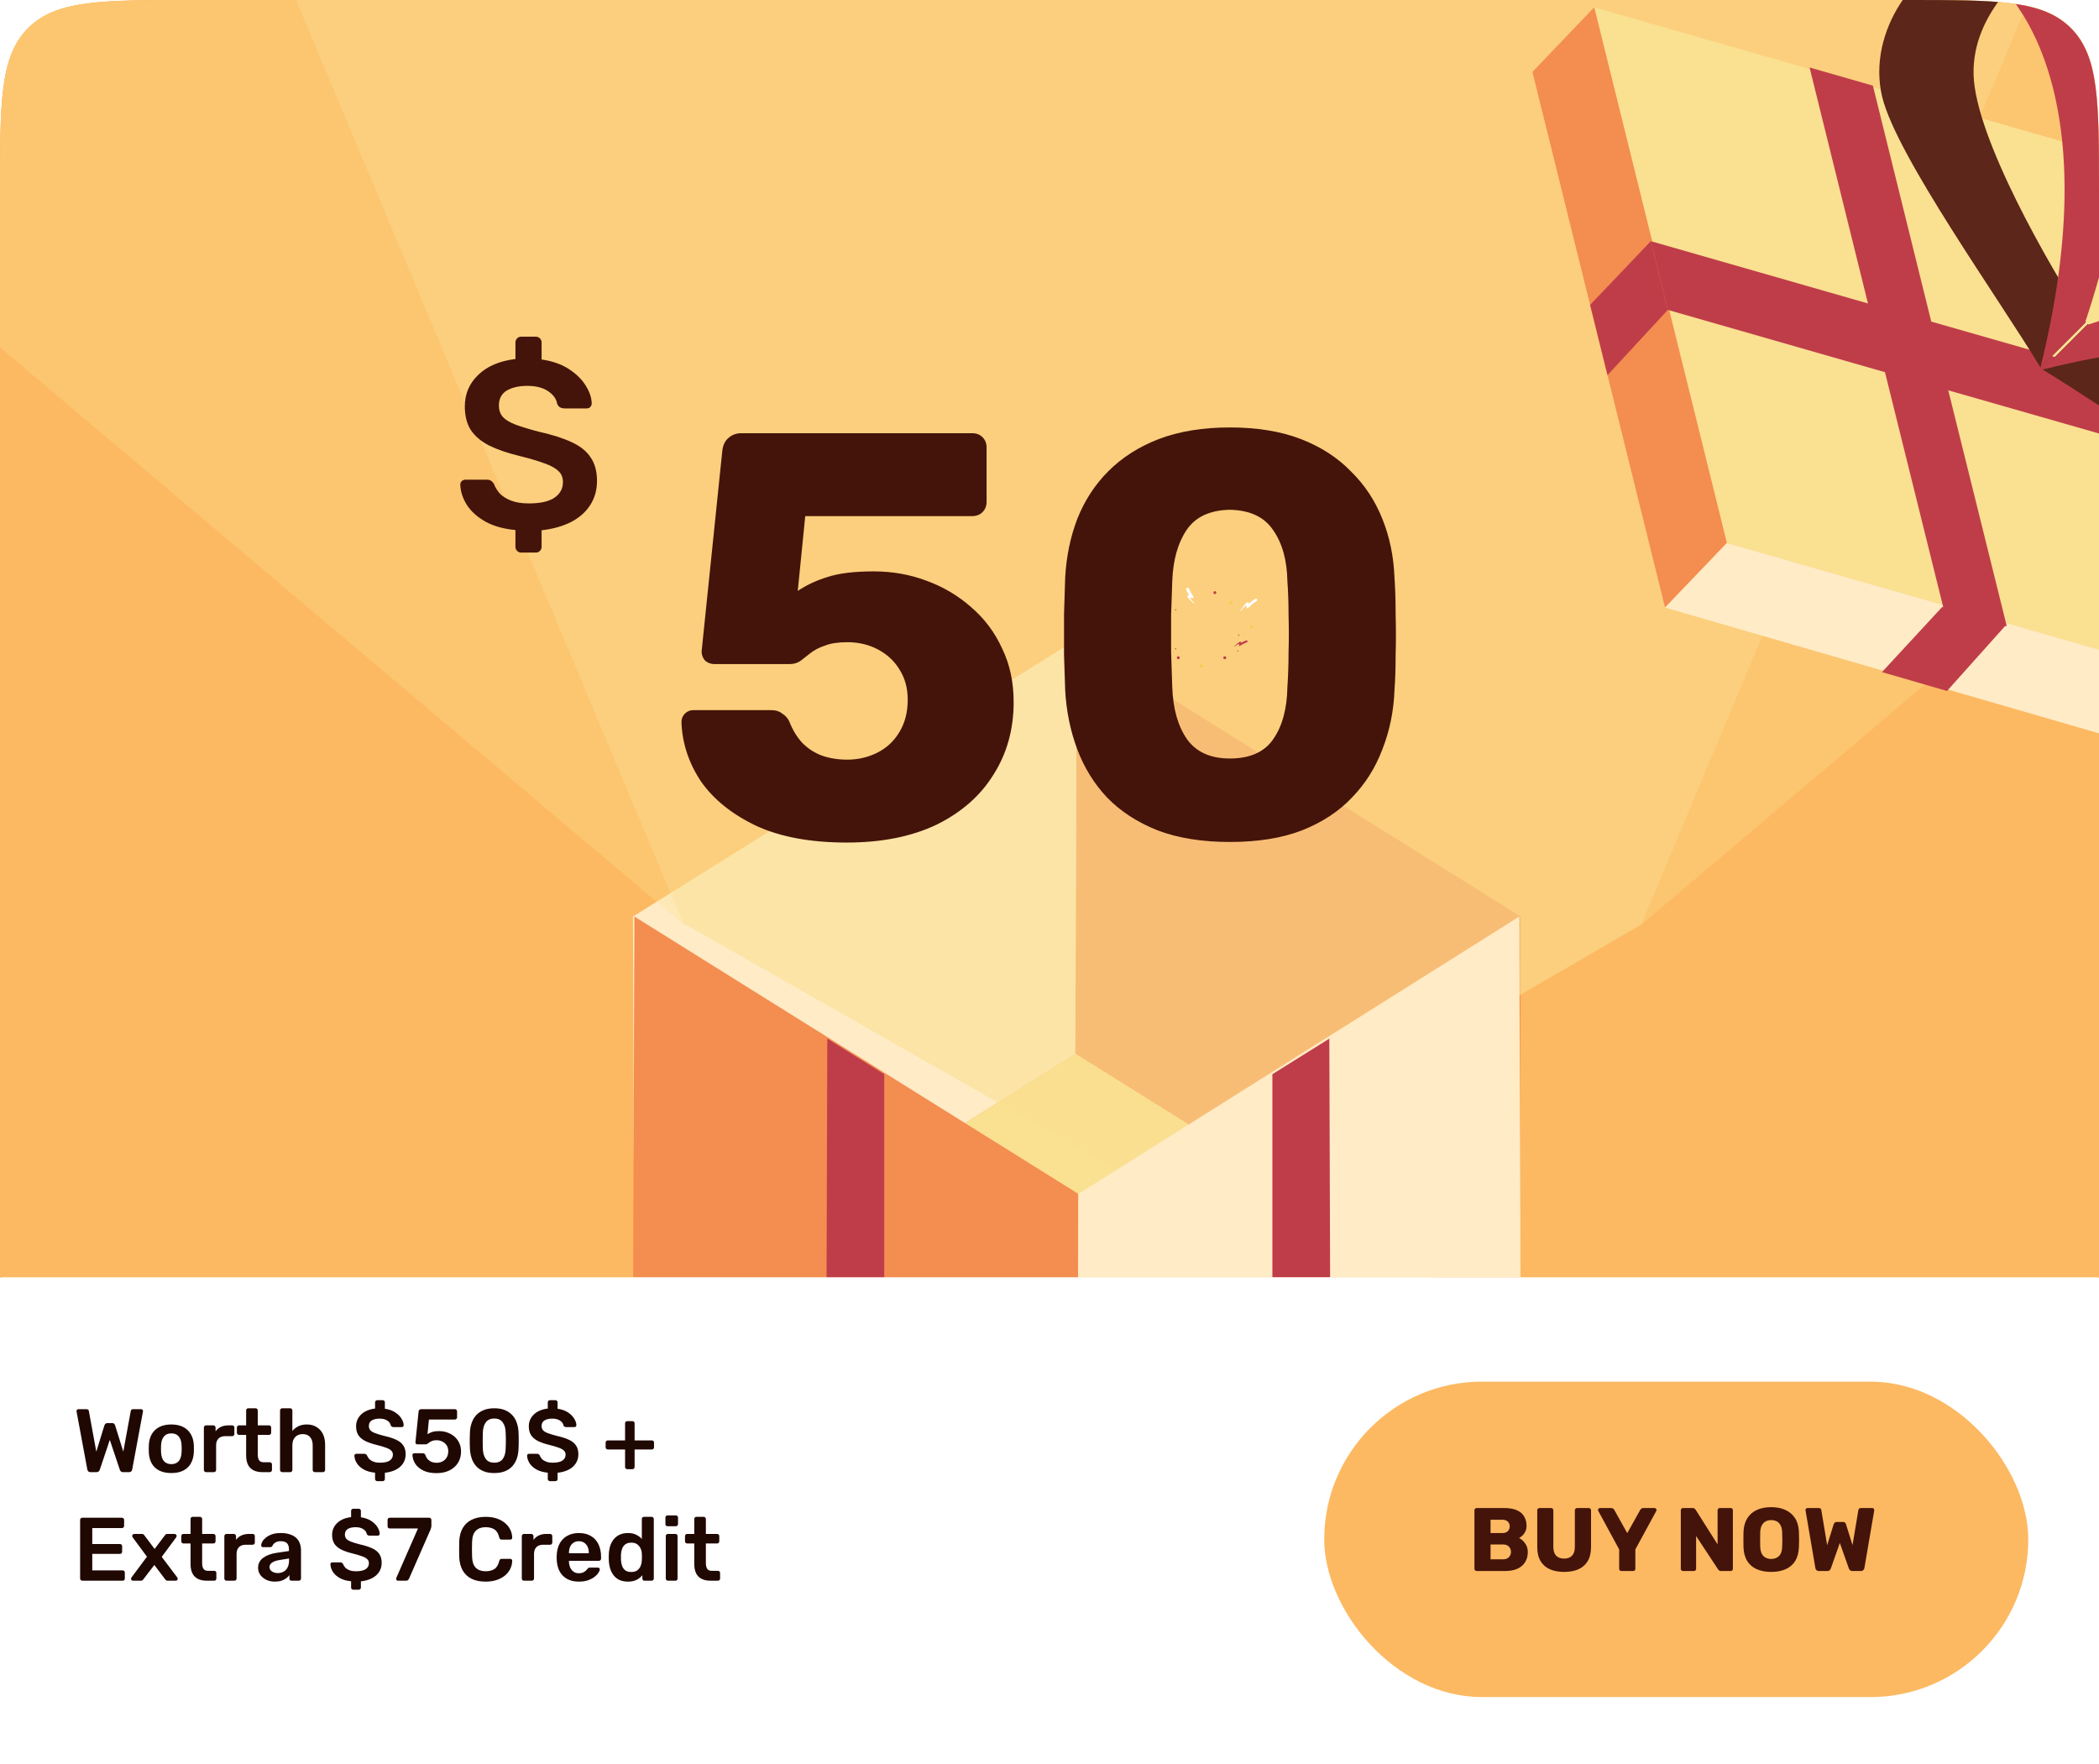 <svg width="232" height="195" viewBox="0 0 232 195" fill="none" xmlns="http://www.w3.org/2000/svg">
<g clip-path="url(#clip0_2752_96034)">
<path d="M0 21.211C0 11.212 0 6.213 3.106 3.106C6.213 0 11.212 0 21.211 0H210.789C220.788 0 225.787 0 228.894 3.106C232 6.213 232 11.212 232 21.211V141.189H0V21.211Z" fill="#FBA83B"/>
<rect x="240.617" y="148.48" width="249.897" height="151.794" transform="rotate(-180 240.617 148.48)" fill="#FCB962"/>
<path d="M118.854 116.475L119.017 70.652L168.084 101.306L167.921 147.129L118.854 116.475Z" fill="#F48D50"/>
<path d="M70.122 147.129L69.959 101.306L119.026 70.652L118.851 116.475L70.122 147.129Z" fill="#FFEBC5"/>
<path d="M167.943 147.128L119.19 177.782L70.123 147.128L118.875 116.475L167.943 147.128Z" fill="#FAE091"/>
<path opacity="0.3" d="M259.425 36.124L259.925 -8.633L223.381 -8.432L32.13 -8.432L-5.304 -5.617L-5.469 33.782L75.572 102.217L75.836 102.217L129.083 132.574L181.356 102.217L181.406 102.217L259.425 36.124Z" fill="#FAE091"/>
<path opacity="0.4" d="M231.267 -16.703L25.711 -16.703L75.572 102.216L75.835 102.216L129.083 132.574L181.356 102.216L181.405 102.216L231.267 -16.703Z" fill="#FAE091"/>
<path d="M119.189 131.96L119.026 177.783L69.959 147.13L70.122 101.307L119.189 131.96Z" fill="#F48D50"/>
<path d="M167.92 101.307L168.083 147.13L119.016 177.783L119.19 131.96L167.92 101.307Z" fill="#FFEBC5"/>
<path d="M97.734 118.733L97.734 164.48L91.301 160.458L91.441 114.799L97.734 118.733Z" fill="#BF3D49"/>
<path d="M140.635 118.733L140.635 164.48L147.08 160.458L146.928 114.799L140.635 118.733Z" fill="#BF3D49"/>
<path d="M138.025 66.717C137.974 66.555 137.902 66.538 137.81 66.606C137.615 66.75 137.289 67.205 137.088 67.527C137.071 67.554 137.102 67.576 137.123 67.552C137.294 67.352 137.551 67.058 137.632 67.003C137.707 66.951 137.784 66.91 137.784 66.91C137.743 67.1 137.786 67.375 138.032 67.129C138.307 66.853 138.552 66.672 138.847 66.462C139.081 66.296 138.911 66.101 138.708 66.209C138.502 66.319 138.234 66.553 138.025 66.717Z" fill="white"/>
<path d="M137.174 71.052C137.163 70.93 137.115 70.907 137.04 70.941C136.894 71.007 136.63 71.241 136.44 71.431C136.418 71.453 136.443 71.48 136.468 71.461C136.614 71.351 136.796 71.217 136.854 71.194C136.915 71.169 136.975 71.151 136.975 71.151C136.918 71.279 136.906 71.48 137.117 71.343C137.353 71.19 137.553 71.1 137.793 70.996C137.982 70.915 137.892 70.752 137.733 70.797C137.571 70.843 137.347 70.968 137.174 71.052Z" fill="#BF3D49"/>
<path d="M131.429 65.801C131.235 65.801 131.192 65.854 131.235 65.943C131.326 66.13 131.714 66.498 131.998 66.734C132.022 66.754 132.048 66.726 132.028 66.702C131.867 66.519 131.641 66.254 131.609 66.179C131.578 66.108 131.559 66.037 131.559 66.037C131.753 66.116 132.069 66.149 131.882 65.896C131.674 65.613 131.559 65.377 131.429 65.094C131.327 64.87 131.056 64.956 131.106 65.141C131.156 65.33 131.321 65.597 131.429 65.801Z" fill="white"/>
<path d="M128.058 70.236C127.999 70.342 128.026 70.388 128.107 70.403C128.265 70.43 128.615 70.386 128.879 70.336C128.909 70.33 128.904 70.294 128.873 70.295C128.69 70.304 128.464 70.311 128.403 70.299C128.339 70.285 128.279 70.265 128.279 70.265C128.398 70.192 128.521 70.033 128.269 70.027C127.989 70.021 127.773 69.983 127.516 69.933C127.313 69.894 127.296 70.079 127.453 70.131C127.613 70.184 127.869 70.207 128.058 70.236Z" fill="white"/>
<circle cx="138.325" cy="69.295" r="0.161" fill="#F6CC47"/>
<circle cx="127.793" cy="66.278" r="0.161" fill="#F6CC47"/>
<circle cx="136.079" cy="66.598" r="0.161" fill="#F6CC47"/>
<circle cx="136.687" cy="68.814" r="0.064" fill="#F6CC47"/>
<circle cx="137.508" cy="69.957" r="0.064" fill="#F6CC47"/>
<circle cx="129.047" cy="68.877" r="0.064" fill="#F6CC47"/>
<circle cx="132.803" cy="73.598" r="0.161" fill="#F6CC47"/>
<circle cx="126.766" cy="69.295" r="0.161" fill="#BF3D49"/>
<circle cx="134.278" cy="65.506" r="0.161" fill="#BF3D49"/>
<circle cx="135.371" cy="72.7" r="0.161" fill="#BF3D49"/>
<circle cx="130.235" cy="72.7" r="0.161" fill="#BF3D49"/>
<circle cx="129.945" cy="71.705" r="0.064" fill="#BF3D49"/>
<circle cx="129.945" cy="67.402" r="0.064" fill="#BF3D49"/>
<circle cx="136.922" cy="70.201" r="0.064" fill="#BF3D49"/>
<circle cx="136.816" cy="71.961" r="0.064" fill="#BF3D49"/>
<path d="M57.607 61.077C57.43 61.077 57.28 61.015 57.156 60.892C57.033 60.768 56.971 60.618 56.971 60.441V58.585C55.663 58.461 54.558 58.152 53.657 57.657C52.755 57.144 52.075 56.534 51.615 55.827C51.155 55.103 50.908 54.351 50.873 53.574C50.873 53.415 50.925 53.282 51.032 53.176C51.155 53.07 51.297 53.017 51.456 53.017H53.816C54.028 53.017 54.196 53.07 54.319 53.176C54.443 53.264 54.54 53.379 54.611 53.521C54.735 53.856 54.938 54.192 55.221 54.528C55.521 54.846 55.937 55.111 56.467 55.324C56.997 55.536 57.66 55.642 58.456 55.642C59.728 55.642 60.674 55.43 61.293 55.005C61.911 54.581 62.221 54.007 62.221 53.282C62.221 52.769 62.053 52.363 61.717 52.062C61.399 51.744 60.886 51.461 60.179 51.214C59.472 50.949 58.544 50.675 57.395 50.392C56.087 50.074 54.982 49.694 54.081 49.252C53.179 48.792 52.499 48.218 52.039 47.528C51.597 46.839 51.376 45.964 51.376 44.904C51.376 43.542 51.871 42.385 52.861 41.43C53.851 40.476 55.221 39.892 56.971 39.68V37.851C56.971 37.674 57.033 37.524 57.156 37.4C57.28 37.276 57.43 37.214 57.607 37.214H59.224C59.401 37.214 59.551 37.276 59.675 37.4C59.799 37.524 59.861 37.674 59.861 37.851V39.733C61.063 39.91 62.07 40.264 62.883 40.794C63.697 41.324 64.315 41.934 64.74 42.623C65.164 43.295 65.385 43.949 65.402 44.585C65.402 44.727 65.349 44.859 65.243 44.983C65.155 45.089 65.022 45.142 64.846 45.142H62.38C62.221 45.142 62.07 45.107 61.929 45.036C61.788 44.965 61.673 44.833 61.584 44.638C61.496 44.09 61.16 43.622 60.577 43.233C59.993 42.844 59.233 42.65 58.297 42.65C57.342 42.65 56.573 42.827 55.99 43.18C55.424 43.534 55.141 44.081 55.141 44.824C55.141 45.319 55.283 45.734 55.566 46.07C55.848 46.388 56.308 46.671 56.944 46.919C57.598 47.166 58.464 47.431 59.543 47.714C61.045 48.05 62.265 48.439 63.202 48.881C64.156 49.322 64.854 49.888 65.296 50.578C65.756 51.249 65.986 52.106 65.986 53.149C65.986 54.175 65.729 55.076 65.217 55.854C64.722 56.614 64.015 57.233 63.096 57.71C62.176 58.169 61.098 58.47 59.861 58.611V60.441C59.861 60.618 59.799 60.768 59.675 60.892C59.551 61.015 59.401 61.077 59.224 61.077H57.607Z" fill="#44140A"/>
<path d="M93.584 93.126C89.596 93.126 86.266 92.511 83.593 91.28C80.921 90.008 78.884 88.374 77.484 86.38C76.127 84.344 75.406 82.159 75.321 79.826C75.321 79.444 75.448 79.126 75.702 78.872C75.957 78.617 76.275 78.49 76.657 78.49H85.184C85.736 78.49 86.16 78.617 86.457 78.872C86.796 79.084 87.051 79.359 87.22 79.699C87.602 80.675 88.09 81.481 88.684 82.117C89.32 82.753 90.041 83.22 90.847 83.517C91.696 83.814 92.629 83.962 93.647 83.962C94.835 83.962 95.938 83.708 96.956 83.199C97.975 82.69 98.781 81.947 99.374 80.972C100.011 79.954 100.329 78.744 100.329 77.344C100.329 76.072 100.032 74.969 99.438 74.035C98.886 73.102 98.102 72.36 97.084 71.808C96.065 71.257 94.92 70.981 93.647 70.981C92.629 70.981 91.802 71.108 91.166 71.363C90.529 71.575 89.999 71.851 89.575 72.19C89.15 72.529 88.769 72.826 88.429 73.081C88.09 73.293 87.708 73.399 87.284 73.399H78.948C78.566 73.399 78.227 73.272 77.93 73.017C77.675 72.72 77.548 72.381 77.548 71.999L79.839 49.791C79.924 49.154 80.157 48.688 80.539 48.391C80.921 48.051 81.387 47.882 81.939 47.882H107.456C107.923 47.882 108.304 48.03 108.601 48.327C108.898 48.624 109.047 49.006 109.047 49.473V55.454C109.047 55.921 108.898 56.303 108.601 56.6C108.304 56.897 107.923 57.045 107.456 57.045H89.002L88.175 65.318C89.108 64.681 90.19 64.172 91.42 63.79C92.693 63.366 94.411 63.154 96.575 63.154C98.611 63.154 100.541 63.493 102.365 64.172C104.232 64.851 105.886 65.827 107.329 67.099C108.814 68.372 109.959 69.899 110.765 71.681C111.613 73.42 112.038 75.393 112.038 77.599C112.038 80.611 111.295 83.284 109.81 85.617C108.368 87.95 106.268 89.796 103.511 91.153C100.753 92.468 97.444 93.126 93.584 93.126ZM135.931 93.062C132.877 93.062 130.225 92.638 127.977 91.789C125.729 90.899 123.862 89.689 122.377 88.162C120.935 86.635 119.832 84.853 119.068 82.817C118.305 80.781 117.859 78.596 117.732 76.263C117.689 75.117 117.647 73.823 117.605 72.381C117.605 70.896 117.605 69.411 117.605 67.927C117.647 66.399 117.689 65.042 117.732 63.854C117.859 61.521 118.305 59.357 119.068 57.363C119.874 55.327 121.02 53.566 122.504 52.082C124.032 50.554 125.898 49.367 128.104 48.518C130.353 47.67 132.962 47.245 135.931 47.245C138.943 47.245 141.552 47.67 143.758 48.518C145.964 49.367 147.81 50.554 149.295 52.082C150.822 53.566 151.988 55.327 152.794 57.363C153.6 59.357 154.046 61.521 154.131 63.854C154.216 65.042 154.258 66.399 154.258 67.927C154.3 69.411 154.3 70.896 154.258 72.381C154.258 73.823 154.216 75.117 154.131 76.263C154.046 78.596 153.6 80.781 152.794 82.817C152.031 84.853 150.907 86.635 149.422 88.162C147.979 89.689 146.134 90.899 143.886 91.789C141.68 92.638 139.028 93.062 135.931 93.062ZM135.931 83.835C138.137 83.835 139.728 83.135 140.704 81.735C141.722 80.293 142.252 78.363 142.295 75.945C142.38 74.714 142.422 73.42 142.422 72.063C142.464 70.705 142.464 69.348 142.422 67.99C142.422 66.633 142.38 65.381 142.295 64.236C142.252 61.903 141.722 60.015 140.704 58.572C139.728 57.13 138.137 56.388 135.931 56.345C133.725 56.388 132.134 57.13 131.159 58.572C130.183 60.015 129.653 61.903 129.568 64.236C129.525 65.381 129.483 66.633 129.441 67.99C129.441 69.348 129.441 70.705 129.441 72.063C129.483 73.42 129.525 74.714 129.568 75.945C129.653 78.363 130.204 80.293 131.222 81.735C132.241 83.135 133.81 83.835 135.931 83.835Z" fill="#44140A"/>
<path d="M245.379 75.64L190.871 60.019L176.21 0.806L230.717 16.428L245.379 75.64Z" fill="#FAE091"/>
<path d="M190.87 60.019L184.038 67.161L169.377 7.948L176.209 0.806L190.87 60.019Z" fill="#F48D50"/>
<path d="M245.362 75.624L238.76 83.015L184.03 67.153L190.87 60.02L245.362 75.624Z" fill="#FFEBC5"/>
<path d="M239.346 50.017L215.339 43.142L221.809 69.222L214.812 67.216L208.343 41.136L184.344 34.253L182.465 26.656L206.464 33.54L200.011 7.46L207.008 9.466L213.46 35.546L237.459 42.411L239.346 50.017Z" fill="#BF3D49"/>
<path d="M184.343 34.251L177.676 41.464L175.756 33.698L182.464 26.654L184.343 34.251Z" fill="#BF3D49"/>
<path d="M214.681 67.073L208.014 74.286L215.2 76.373L221.702 69.106L214.681 67.073Z" fill="#BF3D49"/>
<path d="M225.53 40.619L230.539 35.611C226.484 29.384 218.328 15.197 218.138 8.265C217.947 1.334 224.1 -3.738 227.2 -5.407C225.504 -5.302 221.111 -5.01 217.104 -4.692C212.096 -4.295 206.256 3.406 208.042 10.73C209.632 17.248 220.867 32.882 225.53 40.619Z" fill="#5C261A"/>
<path d="M230.438 35.724L225.522 40.64C233.089 10.119 222.805 -2.344 216.717 -4.76L227.813 -5.412C240.085 -2.54 234.676 23.209 230.438 35.724Z" fill="#BF3D49"/>
<path d="M225.752 40.839L230.76 35.831C236.987 39.885 251.174 48.041 258.106 48.231C265.038 48.422 270.109 42.27 271.779 39.169C271.673 40.865 271.381 45.259 271.063 49.265C270.666 54.273 262.965 60.113 255.641 58.327C249.123 56.737 233.489 45.502 225.752 40.839Z" fill="#5C261A"/>
<path d="M230.649 35.933L225.733 40.849C256.254 33.282 268.717 43.566 271.133 49.654L271.785 38.558C268.913 26.286 243.164 31.695 230.649 35.933Z" fill="#BF3D49"/>
</g>
<path d="M0.125 141.188H231.874V182.286C231.874 186.679 228.312 190.24 223.919 190.24H8.079C3.686 190.24 0.125 186.679 0.125 182.286V141.188Z" fill="white"/>
<path d="M9.999 162.714C9.9 162.714 9.82 162.688 9.76 162.635C9.707 162.575 9.671 162.502 9.651 162.416L8.468 156.043C8.468 156.023 8.465 156.006 8.458 155.993C8.458 155.98 8.458 155.97 8.458 155.963C8.458 155.903 8.478 155.854 8.518 155.814C8.564 155.774 8.614 155.754 8.667 155.754H9.542C9.707 155.754 9.8 155.821 9.82 155.953L10.645 160.457L11.54 157.544C11.56 157.491 11.593 157.438 11.64 157.385C11.693 157.325 11.769 157.295 11.868 157.295H12.405C12.511 157.295 12.588 157.325 12.634 157.385C12.68 157.438 12.71 157.491 12.723 157.544L13.628 160.447L14.454 155.953C14.473 155.821 14.566 155.754 14.732 155.754H15.607C15.66 155.754 15.706 155.774 15.746 155.814C15.786 155.854 15.806 155.903 15.806 155.963C15.806 155.97 15.806 155.98 15.806 155.993C15.806 156.006 15.802 156.023 15.796 156.043L14.613 162.416C14.599 162.502 14.563 162.575 14.503 162.635C14.444 162.688 14.364 162.714 14.264 162.714H13.598C13.499 162.714 13.419 162.688 13.36 162.635C13.307 162.582 13.27 162.525 13.25 162.466L12.137 159.145L11.023 162.466C10.997 162.525 10.957 162.582 10.904 162.635C10.851 162.688 10.771 162.714 10.665 162.714H9.999ZM18.937 162.814C18.406 162.814 17.959 162.721 17.594 162.535C17.236 162.35 16.961 162.088 16.769 161.75C16.584 161.412 16.477 161.017 16.451 160.567C16.444 160.447 16.441 160.302 16.441 160.129C16.441 159.957 16.444 159.811 16.451 159.692C16.477 159.234 16.587 158.84 16.779 158.509C16.978 158.17 17.256 157.909 17.614 157.723C17.979 157.537 18.42 157.445 18.937 157.445C19.454 157.445 19.891 157.537 20.249 157.723C20.614 157.909 20.892 158.17 21.084 158.509C21.283 158.84 21.396 159.234 21.422 159.692C21.429 159.811 21.432 159.957 21.432 160.129C21.432 160.302 21.429 160.447 21.422 160.567C21.396 161.017 21.287 161.412 21.094 161.75C20.909 162.088 20.634 162.35 20.269 162.535C19.911 162.721 19.467 162.814 18.937 162.814ZM18.937 161.829C19.288 161.829 19.56 161.72 19.752 161.501C19.944 161.276 20.05 160.948 20.07 160.517C20.077 160.418 20.08 160.288 20.08 160.129C20.08 159.97 20.077 159.841 20.07 159.741C20.05 159.317 19.944 158.992 19.752 158.767C19.56 158.542 19.288 158.429 18.937 158.429C18.585 158.429 18.314 158.542 18.121 158.767C17.929 158.992 17.823 159.317 17.803 159.741C17.797 159.841 17.793 159.97 17.793 160.129C17.793 160.288 17.797 160.418 17.803 160.517C17.823 160.948 17.929 161.276 18.121 161.501C18.314 161.72 18.585 161.829 18.937 161.829ZM22.773 162.714C22.706 162.714 22.65 162.691 22.604 162.645C22.557 162.598 22.534 162.542 22.534 162.476V157.793C22.534 157.72 22.557 157.66 22.604 157.614C22.65 157.567 22.706 157.544 22.773 157.544H23.578C23.644 157.544 23.701 157.567 23.747 157.614C23.8 157.66 23.826 157.72 23.826 157.793V158.2C23.979 157.988 24.174 157.826 24.413 157.713C24.658 157.6 24.94 157.544 25.258 157.544H25.666C25.739 157.544 25.795 157.567 25.835 157.614C25.881 157.66 25.905 157.716 25.905 157.783V158.499C25.905 158.565 25.881 158.621 25.835 158.668C25.795 158.714 25.739 158.737 25.666 158.737H24.89C24.572 158.737 24.324 158.827 24.145 159.006C23.972 159.185 23.886 159.43 23.886 159.741V162.476C23.886 162.542 23.863 162.598 23.817 162.645C23.77 162.691 23.71 162.714 23.638 162.714H22.773ZM29.017 162.714C28.619 162.714 28.284 162.645 28.012 162.506C27.741 162.366 27.538 162.161 27.406 161.889C27.273 161.611 27.207 161.266 27.207 160.855V158.598H26.422C26.355 158.598 26.299 158.575 26.253 158.528C26.206 158.482 26.183 158.426 26.183 158.359V157.783C26.183 157.716 26.206 157.66 26.253 157.614C26.299 157.567 26.355 157.544 26.422 157.544H27.207V155.894C27.207 155.827 27.227 155.771 27.267 155.725C27.313 155.678 27.373 155.655 27.446 155.655H28.251C28.317 155.655 28.374 155.678 28.42 155.725C28.466 155.771 28.49 155.827 28.49 155.894V157.544H29.733C29.799 157.544 29.855 157.567 29.902 157.614C29.948 157.66 29.971 157.716 29.971 157.783V158.359C29.971 158.426 29.948 158.482 29.902 158.528C29.855 158.575 29.799 158.598 29.733 158.598H28.49V160.756C28.49 161.027 28.536 161.239 28.629 161.392C28.728 161.544 28.897 161.621 29.136 161.621H29.822C29.888 161.621 29.945 161.644 29.991 161.69C30.037 161.737 30.061 161.793 30.061 161.859V162.476C30.061 162.542 30.037 162.598 29.991 162.645C29.945 162.691 29.888 162.714 29.822 162.714H29.017ZM31.191 162.714C31.125 162.714 31.069 162.691 31.022 162.645C30.976 162.598 30.953 162.542 30.953 162.476V155.894C30.953 155.827 30.976 155.771 31.022 155.725C31.069 155.678 31.125 155.655 31.191 155.655H32.076C32.149 155.655 32.205 155.678 32.245 155.725C32.292 155.771 32.315 155.827 32.315 155.894V158.161C32.494 157.948 32.712 157.776 32.971 157.643C33.23 157.511 33.548 157.445 33.925 157.445C34.33 157.445 34.681 157.537 34.98 157.723C35.284 157.902 35.52 158.157 35.685 158.489C35.851 158.82 35.934 159.218 35.934 159.682V162.476C35.934 162.542 35.911 162.598 35.864 162.645C35.818 162.691 35.762 162.714 35.695 162.714H34.8C34.734 162.714 34.678 162.691 34.632 162.645C34.585 162.598 34.562 162.542 34.562 162.476V159.741C34.562 159.357 34.466 159.055 34.273 158.837C34.088 158.618 33.816 158.509 33.458 158.509C33.114 158.509 32.835 158.618 32.623 158.837C32.417 159.055 32.315 159.357 32.315 159.741V162.476C32.315 162.542 32.292 162.598 32.245 162.645C32.205 162.691 32.149 162.714 32.076 162.714H31.191ZM41.695 163.709C41.629 163.709 41.572 163.685 41.526 163.639C41.48 163.593 41.456 163.536 41.456 163.47V162.774C40.966 162.728 40.552 162.612 40.214 162.426C39.876 162.234 39.62 162.005 39.448 161.74C39.276 161.468 39.183 161.186 39.17 160.895C39.17 160.835 39.19 160.785 39.229 160.746C39.276 160.706 39.329 160.686 39.388 160.686H40.273C40.353 160.686 40.416 160.706 40.462 160.746C40.509 160.779 40.545 160.822 40.572 160.875C40.618 161.001 40.694 161.127 40.8 161.253C40.913 161.372 41.069 161.471 41.268 161.551C41.466 161.631 41.715 161.67 42.013 161.67C42.49 161.67 42.845 161.591 43.077 161.432C43.309 161.273 43.425 161.057 43.425 160.785C43.425 160.593 43.362 160.441 43.236 160.328C43.117 160.209 42.925 160.103 42.66 160.01C42.394 159.91 42.046 159.808 41.616 159.702C41.125 159.582 40.711 159.44 40.373 159.274C40.035 159.102 39.779 158.886 39.607 158.628C39.441 158.369 39.358 158.041 39.358 157.643C39.358 157.133 39.544 156.699 39.915 156.341C40.286 155.983 40.8 155.764 41.456 155.685V154.999C41.456 154.932 41.48 154.876 41.526 154.83C41.572 154.783 41.629 154.76 41.695 154.76H42.302C42.368 154.76 42.424 154.783 42.471 154.83C42.517 154.876 42.54 154.932 42.54 154.999V155.705C42.991 155.771 43.369 155.903 43.674 156.102C43.979 156.301 44.211 156.53 44.37 156.788C44.529 157.04 44.612 157.286 44.618 157.524C44.618 157.577 44.598 157.627 44.559 157.673C44.526 157.713 44.476 157.733 44.41 157.733H43.485C43.425 157.733 43.369 157.72 43.316 157.693C43.263 157.667 43.22 157.617 43.187 157.544C43.153 157.339 43.027 157.163 42.809 157.017C42.59 156.871 42.305 156.798 41.954 156.798C41.596 156.798 41.307 156.865 41.089 156.997C40.877 157.13 40.77 157.335 40.77 157.614C40.77 157.799 40.823 157.955 40.929 158.081C41.036 158.2 41.208 158.306 41.447 158.399C41.692 158.492 42.017 158.591 42.421 158.697C42.984 158.823 43.442 158.969 43.793 159.135C44.151 159.301 44.413 159.513 44.578 159.771C44.751 160.023 44.837 160.345 44.837 160.736C44.837 161.12 44.741 161.458 44.549 161.75C44.363 162.035 44.098 162.267 43.753 162.446C43.409 162.618 43.004 162.731 42.54 162.784V163.47C42.54 163.536 42.517 163.593 42.471 163.639C42.424 163.685 42.368 163.709 42.302 163.709H41.695ZM48.243 162.824C47.673 162.824 47.193 162.731 46.801 162.545C46.41 162.353 46.112 162.105 45.907 161.8C45.708 161.495 45.602 161.17 45.589 160.825C45.582 160.766 45.599 160.719 45.638 160.686C45.685 160.646 45.738 160.626 45.797 160.626H46.722C46.795 160.626 46.855 160.643 46.901 160.676C46.954 160.703 46.994 160.752 47.02 160.825C47.087 161.024 47.179 161.186 47.299 161.312C47.425 161.438 47.567 161.531 47.726 161.591C47.892 161.65 48.064 161.68 48.243 161.68C48.482 161.68 48.697 161.634 48.889 161.541C49.088 161.442 49.248 161.296 49.367 161.104C49.486 160.911 49.546 160.676 49.546 160.398C49.546 160.152 49.489 159.94 49.377 159.761C49.264 159.582 49.108 159.443 48.909 159.344C48.717 159.238 48.495 159.185 48.243 159.185C48.058 159.185 47.905 159.208 47.786 159.254C47.667 159.301 47.564 159.354 47.478 159.413C47.398 159.473 47.325 159.526 47.259 159.572C47.199 159.619 47.13 159.642 47.05 159.642H46.135C46.076 159.642 46.023 159.622 45.976 159.582C45.937 159.536 45.917 159.483 45.917 159.423L46.265 156.023C46.271 155.937 46.301 155.87 46.354 155.824C46.407 155.778 46.47 155.754 46.543 155.754H50.282C50.348 155.754 50.404 155.778 50.451 155.824C50.497 155.87 50.52 155.927 50.52 155.993V156.659C50.52 156.725 50.497 156.782 50.451 156.828C50.404 156.875 50.348 156.898 50.282 156.898H47.408L47.249 158.518C47.368 158.439 47.527 158.363 47.726 158.29C47.925 158.217 48.2 158.18 48.551 158.18C48.87 158.18 49.171 158.233 49.456 158.339C49.748 158.439 50.007 158.588 50.232 158.787C50.457 158.979 50.633 159.214 50.759 159.493C50.891 159.765 50.958 160.076 50.958 160.427C50.958 160.911 50.845 161.332 50.62 161.69C50.394 162.048 50.079 162.327 49.675 162.525C49.271 162.724 48.793 162.824 48.243 162.824ZM54.628 162.814C54.157 162.814 53.756 162.744 53.425 162.605C53.093 162.466 52.822 162.274 52.609 162.028C52.397 161.783 52.238 161.501 52.132 161.183C52.026 160.858 51.963 160.514 51.943 160.149C51.937 159.97 51.93 159.775 51.923 159.562C51.923 159.344 51.923 159.125 51.923 158.906C51.93 158.687 51.937 158.485 51.943 158.3C51.956 157.935 52.019 157.594 52.132 157.276C52.245 156.951 52.407 156.669 52.619 156.43C52.838 156.192 53.113 156.003 53.444 155.864C53.776 155.725 54.17 155.655 54.628 155.655C55.092 155.655 55.489 155.725 55.821 155.864C56.152 156.003 56.424 156.192 56.636 156.43C56.855 156.669 57.017 156.951 57.123 157.276C57.236 157.594 57.299 157.935 57.312 158.3C57.326 158.485 57.332 158.687 57.332 158.906C57.332 159.125 57.332 159.344 57.332 159.562C57.332 159.775 57.326 159.97 57.312 160.149C57.299 160.514 57.239 160.858 57.133 161.183C57.027 161.501 56.868 161.783 56.656 162.028C56.444 162.274 56.169 162.466 55.831 162.605C55.499 162.744 55.098 162.814 54.628 162.814ZM54.628 161.67C55.059 161.67 55.373 161.531 55.572 161.253C55.778 160.968 55.884 160.583 55.891 160.099C55.904 159.907 55.91 159.715 55.91 159.523C55.91 159.324 55.91 159.125 55.91 158.926C55.91 158.727 55.904 158.538 55.891 158.359C55.884 157.889 55.778 157.511 55.572 157.226C55.373 156.934 55.059 156.788 54.628 156.788C54.203 156.788 53.889 156.934 53.683 157.226C53.484 157.511 53.378 157.889 53.365 158.359C53.365 158.538 53.362 158.727 53.355 158.926C53.355 159.125 53.355 159.324 53.355 159.523C53.362 159.715 53.365 159.907 53.365 160.099C53.378 160.583 53.488 160.968 53.693 161.253C53.899 161.531 54.21 161.67 54.628 161.67ZM60.785 163.709C60.718 163.709 60.662 163.685 60.616 163.639C60.569 163.593 60.546 163.536 60.546 163.47V162.774C60.056 162.728 59.641 162.612 59.303 162.426C58.965 162.234 58.71 162.005 58.538 161.74C58.365 161.468 58.272 161.186 58.259 160.895C58.259 160.835 58.279 160.785 58.319 160.746C58.365 160.706 58.418 160.686 58.478 160.686H59.363C59.442 160.686 59.505 160.706 59.552 160.746C59.598 160.779 59.635 160.822 59.661 160.875C59.708 161.001 59.784 161.127 59.89 161.253C60.002 161.372 60.158 161.471 60.357 161.551C60.556 161.631 60.804 161.67 61.103 161.67C61.58 161.67 61.935 161.591 62.167 161.432C62.399 161.273 62.515 161.057 62.515 160.785C62.515 160.593 62.452 160.441 62.326 160.328C62.206 160.209 62.014 160.103 61.749 160.01C61.484 159.91 61.136 159.808 60.705 159.702C60.215 159.582 59.8 159.44 59.462 159.274C59.124 159.102 58.869 158.886 58.697 158.628C58.531 158.369 58.448 158.041 58.448 157.643C58.448 157.133 58.634 156.699 59.005 156.341C59.376 155.983 59.89 155.764 60.546 155.685V154.999C60.546 154.932 60.569 154.876 60.616 154.83C60.662 154.783 60.718 154.76 60.785 154.76H61.391C61.457 154.76 61.514 154.783 61.56 154.83C61.607 154.876 61.63 154.932 61.63 154.999V155.705C62.081 155.771 62.458 155.903 62.763 156.102C63.068 156.301 63.3 156.53 63.459 156.788C63.618 157.04 63.701 157.286 63.708 157.524C63.708 157.577 63.688 157.627 63.648 157.673C63.615 157.713 63.565 157.733 63.499 157.733H62.574C62.515 157.733 62.458 157.72 62.405 157.693C62.352 157.667 62.309 157.617 62.276 157.544C62.243 157.339 62.117 157.163 61.898 157.017C61.679 156.871 61.395 156.798 61.043 156.798C60.685 156.798 60.397 156.865 60.178 156.997C59.966 157.13 59.86 157.335 59.86 157.614C59.86 157.799 59.913 157.955 60.019 158.081C60.125 158.2 60.297 158.306 60.536 158.399C60.781 158.492 61.106 158.591 61.511 158.697C62.074 158.823 62.531 158.969 62.883 159.135C63.24 159.301 63.502 159.513 63.668 159.771C63.84 160.023 63.927 160.345 63.927 160.736C63.927 161.12 63.831 161.458 63.638 161.75C63.453 162.035 63.188 162.267 62.843 162.446C62.498 162.618 62.094 162.731 61.63 162.784V163.47C61.63 163.536 61.607 163.593 61.56 163.639C61.514 163.685 61.457 163.709 61.391 163.709H60.785ZM69.326 162.386C69.26 162.386 69.204 162.363 69.157 162.317C69.111 162.27 69.088 162.214 69.088 162.148V160.209H67.179C67.112 160.209 67.056 160.186 67.01 160.139C66.963 160.093 66.94 160.036 66.94 159.97V159.443C66.94 159.37 66.963 159.314 67.01 159.274C67.056 159.228 67.112 159.205 67.179 159.205H69.088V157.315C69.088 157.249 69.111 157.193 69.157 157.146C69.204 157.1 69.26 157.077 69.326 157.077H69.903C69.976 157.077 70.032 157.1 70.072 157.146C70.119 157.193 70.142 157.249 70.142 157.315V159.205H72.051C72.117 159.205 72.173 159.228 72.22 159.274C72.266 159.314 72.289 159.37 72.289 159.443V159.97C72.289 160.036 72.266 160.093 72.22 160.139C72.173 160.186 72.117 160.209 72.051 160.209H70.142V162.148C70.142 162.214 70.119 162.27 70.072 162.317C70.032 162.363 69.976 162.386 69.903 162.386H69.326ZM9.094 174.714C9.028 174.714 8.972 174.691 8.925 174.645C8.879 174.598 8.856 174.542 8.856 174.476V168.003C8.856 167.93 8.879 167.87 8.925 167.824C8.972 167.778 9.028 167.754 9.094 167.754H13.469C13.542 167.754 13.602 167.778 13.648 167.824C13.694 167.87 13.718 167.93 13.718 168.003V168.659C13.718 168.725 13.694 168.782 13.648 168.828C13.602 168.875 13.542 168.898 13.469 168.898H10.198V170.658H13.25C13.323 170.658 13.383 170.681 13.429 170.727C13.476 170.767 13.499 170.823 13.499 170.896V171.513C13.499 171.586 13.476 171.645 13.429 171.692C13.383 171.731 13.323 171.751 13.25 171.751H10.198V173.571H13.549C13.622 173.571 13.681 173.594 13.728 173.641C13.774 173.687 13.797 173.747 13.797 173.819V174.476C13.797 174.542 13.774 174.598 13.728 174.645C13.681 174.691 13.622 174.714 13.549 174.714H9.094ZM14.703 174.714C14.643 174.714 14.59 174.694 14.544 174.655C14.504 174.608 14.484 174.555 14.484 174.496C14.484 174.476 14.487 174.453 14.494 174.426C14.507 174.399 14.527 174.366 14.554 174.327L16.244 172.06L14.673 169.932C14.653 169.899 14.636 169.869 14.623 169.842C14.617 169.816 14.613 169.789 14.613 169.763C14.613 169.703 14.633 169.653 14.673 169.614C14.719 169.567 14.772 169.544 14.832 169.544H15.697C15.777 169.544 15.836 169.564 15.876 169.604C15.916 169.643 15.946 169.68 15.966 169.713L17.089 171.205L18.213 169.713C18.239 169.68 18.269 169.643 18.302 169.604C18.342 169.564 18.401 169.544 18.481 169.544H19.306C19.366 169.544 19.416 169.567 19.455 169.614C19.502 169.653 19.525 169.7 19.525 169.753C19.525 169.786 19.518 169.816 19.505 169.842C19.498 169.869 19.485 169.899 19.465 169.932L17.875 172.079L19.575 174.327C19.601 174.366 19.618 174.399 19.624 174.426C19.638 174.453 19.644 174.476 19.644 174.496C19.644 174.555 19.621 174.608 19.575 174.655C19.535 174.694 19.485 174.714 19.426 174.714H18.521C18.448 174.714 18.392 174.698 18.352 174.665C18.312 174.625 18.279 174.588 18.252 174.555L17.059 172.974L15.846 174.555C15.82 174.588 15.787 174.625 15.747 174.665C15.714 174.698 15.657 174.714 15.578 174.714H14.703ZM22.87 174.714C22.473 174.714 22.138 174.645 21.866 174.506C21.594 174.366 21.392 174.161 21.26 173.889C21.127 173.611 21.061 173.266 21.061 172.855V170.598H20.275C20.209 170.598 20.153 170.575 20.106 170.528C20.06 170.482 20.037 170.426 20.037 170.359V169.783C20.037 169.716 20.06 169.66 20.106 169.614C20.153 169.567 20.209 169.544 20.275 169.544H21.061V167.894C21.061 167.827 21.081 167.771 21.12 167.725C21.167 167.678 21.226 167.655 21.299 167.655H22.105C22.171 167.655 22.227 167.678 22.274 167.725C22.32 167.771 22.343 167.827 22.343 167.894V169.544H23.586C23.652 169.544 23.709 169.567 23.755 169.614C23.802 169.66 23.825 169.716 23.825 169.783V170.359C23.825 170.426 23.802 170.482 23.755 170.528C23.709 170.575 23.652 170.598 23.586 170.598H22.343V172.756C22.343 173.027 22.39 173.239 22.483 173.392C22.582 173.544 22.751 173.621 22.99 173.621H23.676C23.742 173.621 23.798 173.644 23.845 173.69C23.891 173.737 23.914 173.793 23.914 173.859V174.476C23.914 174.542 23.891 174.598 23.845 174.645C23.798 174.691 23.742 174.714 23.676 174.714H22.87ZM25.035 174.714C24.969 174.714 24.912 174.691 24.866 174.645C24.82 174.598 24.796 174.542 24.796 174.476V169.793C24.796 169.72 24.82 169.66 24.866 169.614C24.912 169.567 24.969 169.544 25.035 169.544H25.84C25.907 169.544 25.963 169.567 26.009 169.614C26.062 169.66 26.089 169.72 26.089 169.793V170.2C26.241 169.988 26.437 169.826 26.676 169.713C26.921 169.6 27.203 169.544 27.521 169.544H27.928C28.001 169.544 28.058 169.567 28.097 169.614C28.144 169.66 28.167 169.716 28.167 169.783V170.499C28.167 170.565 28.144 170.621 28.097 170.668C28.058 170.714 28.001 170.737 27.928 170.737H27.153C26.835 170.737 26.586 170.827 26.407 171.006C26.235 171.185 26.149 171.43 26.149 171.741V174.476C26.149 174.542 26.125 174.598 26.079 174.645C26.033 174.691 25.973 174.714 25.9 174.714H25.035ZM30.366 174.814C30.021 174.814 29.71 174.747 29.431 174.615C29.153 174.476 28.931 174.293 28.765 174.068C28.606 173.836 28.527 173.578 28.527 173.293C28.527 172.829 28.712 172.461 29.084 172.189C29.461 171.91 29.959 171.725 30.575 171.632L31.937 171.433V171.224C31.937 170.946 31.867 170.731 31.728 170.578C31.589 170.426 31.351 170.349 31.012 170.349C30.774 170.349 30.578 170.399 30.426 170.499C30.28 170.591 30.171 170.717 30.098 170.876C30.045 170.963 29.968 171.006 29.869 171.006H29.084C29.011 171.006 28.954 170.986 28.915 170.946C28.881 170.906 28.865 170.853 28.865 170.787C28.871 170.681 28.915 170.552 28.994 170.399C29.074 170.247 29.2 170.101 29.372 169.962C29.544 169.816 29.766 169.693 30.038 169.594C30.31 169.494 30.638 169.445 31.022 169.445C31.44 169.445 31.791 169.498 32.076 169.604C32.368 169.703 32.6 169.839 32.772 170.011C32.945 170.184 33.071 170.386 33.15 170.618C33.23 170.85 33.27 171.095 33.27 171.354V174.476C33.27 174.542 33.246 174.598 33.2 174.645C33.154 174.691 33.097 174.714 33.031 174.714H32.225C32.153 174.714 32.093 174.691 32.047 174.645C32.007 174.598 31.987 174.542 31.987 174.476V174.088C31.901 174.214 31.785 174.333 31.639 174.446C31.493 174.552 31.314 174.641 31.102 174.714C30.896 174.781 30.651 174.814 30.366 174.814ZM30.704 173.869C30.936 173.869 31.145 173.819 31.331 173.72C31.523 173.621 31.672 173.468 31.778 173.263C31.891 173.051 31.947 172.785 31.947 172.467V172.258L30.953 172.418C30.562 172.477 30.27 172.573 30.078 172.706C29.886 172.838 29.79 173.001 29.79 173.193C29.79 173.339 29.832 173.465 29.919 173.571C30.012 173.67 30.128 173.747 30.267 173.8C30.406 173.846 30.552 173.869 30.704 173.869ZM39.044 175.709C38.978 175.709 38.922 175.685 38.875 175.639C38.829 175.593 38.806 175.536 38.806 175.47V174.774C38.315 174.728 37.901 174.612 37.563 174.426C37.225 174.234 36.97 174.005 36.797 173.74C36.625 173.468 36.532 173.186 36.519 172.895C36.519 172.835 36.539 172.785 36.578 172.746C36.625 172.706 36.678 172.686 36.738 172.686H37.623C37.702 172.686 37.765 172.706 37.811 172.746C37.858 172.779 37.894 172.822 37.921 172.875C37.967 173.001 38.043 173.127 38.15 173.253C38.262 173.372 38.418 173.471 38.617 173.551C38.816 173.631 39.064 173.67 39.362 173.67C39.84 173.67 40.194 173.591 40.426 173.432C40.658 173.273 40.774 173.057 40.774 172.785C40.774 172.593 40.711 172.441 40.586 172.328C40.466 172.209 40.274 172.103 40.009 172.01C39.744 171.91 39.396 171.808 38.965 171.702C38.474 171.582 38.06 171.44 37.722 171.274C37.384 171.102 37.129 170.886 36.956 170.628C36.791 170.369 36.708 170.041 36.708 169.643C36.708 169.133 36.893 168.699 37.265 168.341C37.636 167.983 38.15 167.764 38.806 167.685V166.999C38.806 166.932 38.829 166.876 38.875 166.83C38.922 166.783 38.978 166.76 39.044 166.76H39.651C39.717 166.76 39.773 166.783 39.82 166.83C39.866 166.876 39.889 166.932 39.889 166.999V167.705C40.34 167.771 40.718 167.903 41.023 168.102C41.328 168.301 41.56 168.53 41.719 168.788C41.878 169.04 41.961 169.286 41.968 169.524C41.968 169.577 41.948 169.627 41.908 169.673C41.875 169.713 41.825 169.733 41.759 169.733H40.834C40.774 169.733 40.718 169.72 40.665 169.693C40.612 169.667 40.569 169.617 40.536 169.544C40.503 169.339 40.377 169.163 40.158 169.017C39.939 168.871 39.654 168.798 39.303 168.798C38.945 168.798 38.657 168.865 38.438 168.997C38.226 169.13 38.12 169.335 38.12 169.614C38.12 169.799 38.173 169.955 38.279 170.081C38.385 170.2 38.557 170.306 38.796 170.399C39.041 170.492 39.366 170.591 39.77 170.697C40.334 170.823 40.791 170.969 41.142 171.135C41.5 171.301 41.762 171.513 41.928 171.771C42.1 172.023 42.186 172.345 42.186 172.736C42.186 173.12 42.09 173.458 41.898 173.75C41.712 174.035 41.447 174.267 41.102 174.446C40.758 174.618 40.353 174.731 39.889 174.784V175.47C39.889 175.536 39.866 175.593 39.82 175.639C39.773 175.685 39.717 175.709 39.651 175.709H39.044ZM43.992 174.714C43.932 174.714 43.882 174.694 43.843 174.655C43.803 174.608 43.783 174.555 43.783 174.496C43.783 174.469 43.789 174.439 43.803 174.406L46.199 168.938H43.077C43.004 168.938 42.944 168.914 42.898 168.868C42.858 168.822 42.838 168.765 42.838 168.699V168.003C42.838 167.93 42.858 167.87 42.898 167.824C42.944 167.778 43.004 167.754 43.077 167.754H47.442C47.515 167.754 47.571 167.778 47.611 167.824C47.657 167.87 47.681 167.93 47.681 168.003V168.619C47.681 168.712 47.67 168.792 47.651 168.858C47.637 168.918 47.617 168.981 47.591 169.047L45.215 174.476C45.195 174.522 45.158 174.575 45.105 174.635C45.059 174.688 44.989 174.714 44.897 174.714H43.992ZM53.681 174.814C53.064 174.814 52.541 174.708 52.11 174.496C51.686 174.277 51.361 173.969 51.136 173.571C50.91 173.167 50.784 172.683 50.758 172.119C50.751 171.847 50.748 171.556 50.748 171.244C50.748 170.933 50.751 170.634 50.758 170.349C50.784 169.793 50.91 169.312 51.136 168.908C51.367 168.503 51.696 168.195 52.12 167.983C52.551 167.764 53.071 167.655 53.681 167.655C54.132 167.655 54.536 167.715 54.894 167.834C55.252 167.953 55.557 168.119 55.809 168.331C56.06 168.537 56.256 168.778 56.395 169.057C56.534 169.335 56.607 169.637 56.614 169.962C56.621 170.021 56.601 170.071 56.554 170.111C56.515 170.151 56.465 170.17 56.405 170.17H55.461C55.388 170.17 55.328 170.154 55.282 170.121C55.235 170.081 55.202 170.018 55.182 169.932C55.076 169.494 54.894 169.196 54.635 169.037C54.377 168.878 54.055 168.798 53.671 168.798C53.227 168.798 52.872 168.924 52.607 169.176C52.342 169.421 52.199 169.829 52.179 170.399C52.16 170.943 52.16 171.499 52.179 172.07C52.199 172.64 52.342 173.051 52.607 173.302C52.872 173.548 53.227 173.67 53.671 173.67C54.055 173.67 54.377 173.591 54.635 173.432C54.894 173.266 55.076 172.968 55.182 172.537C55.202 172.444 55.235 172.381 55.282 172.348C55.328 172.315 55.388 172.298 55.461 172.298H56.405C56.465 172.298 56.515 172.318 56.554 172.358C56.601 172.398 56.621 172.447 56.614 172.507C56.607 172.832 56.534 173.133 56.395 173.412C56.256 173.69 56.06 173.935 55.809 174.148C55.557 174.353 55.252 174.515 54.894 174.635C54.536 174.754 54.132 174.814 53.681 174.814ZM57.913 174.714C57.846 174.714 57.79 174.691 57.743 174.645C57.697 174.598 57.674 174.542 57.674 174.476V169.793C57.674 169.72 57.697 169.66 57.743 169.614C57.79 169.567 57.846 169.544 57.913 169.544H58.718C58.784 169.544 58.84 169.567 58.887 169.614C58.94 169.66 58.966 169.72 58.966 169.793V170.2C59.119 169.988 59.314 169.826 59.553 169.713C59.798 169.6 60.08 169.544 60.398 169.544H60.806C60.879 169.544 60.935 169.567 60.975 169.614C61.021 169.66 61.044 169.716 61.044 169.783V170.499C61.044 170.565 61.021 170.621 60.975 170.668C60.935 170.714 60.879 170.737 60.806 170.737H60.03C59.712 170.737 59.464 170.827 59.285 171.006C59.112 171.185 59.026 171.43 59.026 171.741V174.476C59.026 174.542 59.003 174.598 58.956 174.645C58.91 174.691 58.85 174.714 58.778 174.714H57.913ZM63.979 174.814C63.243 174.814 62.66 174.602 62.229 174.177C61.798 173.753 61.566 173.15 61.533 172.368C61.527 172.302 61.523 172.219 61.523 172.119C61.523 172.013 61.527 171.93 61.533 171.871C61.56 171.374 61.672 170.943 61.871 170.578C62.077 170.214 62.358 169.935 62.716 169.743C63.074 169.544 63.495 169.445 63.979 169.445C64.516 169.445 64.967 169.557 65.331 169.783C65.696 170.001 65.971 170.31 66.157 170.707C66.342 171.098 66.435 171.553 66.435 172.07V172.278C66.435 172.345 66.412 172.401 66.365 172.447C66.319 172.494 66.259 172.517 66.186 172.517H62.885C62.885 172.517 62.885 172.527 62.885 172.547C62.885 172.567 62.885 172.583 62.885 172.597C62.892 172.829 62.935 173.044 63.015 173.243C63.101 173.435 63.224 173.591 63.383 173.71C63.548 173.829 63.744 173.889 63.969 173.889C64.155 173.889 64.311 173.863 64.436 173.81C64.562 173.75 64.665 173.684 64.745 173.611C64.824 173.538 64.881 173.478 64.914 173.432C64.973 173.352 65.02 173.306 65.053 173.293C65.093 173.273 65.149 173.263 65.222 173.263H66.077C66.143 173.263 66.196 173.283 66.236 173.322C66.283 173.362 66.302 173.412 66.296 173.471C66.289 173.578 66.233 173.707 66.127 173.859C66.027 174.012 65.882 174.161 65.689 174.307C65.497 174.453 65.255 174.575 64.963 174.675C64.678 174.767 64.35 174.814 63.979 174.814ZM62.885 171.682H65.083V171.652C65.083 171.393 65.04 171.168 64.954 170.976C64.867 170.784 64.741 170.631 64.576 170.518C64.41 170.406 64.211 170.349 63.979 170.349C63.747 170.349 63.548 170.406 63.383 170.518C63.217 170.631 63.091 170.784 63.005 170.976C62.925 171.168 62.885 171.393 62.885 171.652V171.682ZM69.409 174.814C69.065 174.814 68.76 174.757 68.495 174.645C68.236 174.525 68.021 174.36 67.848 174.148C67.676 173.935 67.543 173.687 67.451 173.402C67.358 173.11 67.305 172.792 67.292 172.447C67.285 172.328 67.282 172.222 67.282 172.129C67.282 172.03 67.285 171.92 67.292 171.801C67.305 171.47 67.355 171.161 67.441 170.876C67.534 170.591 67.666 170.343 67.838 170.131C68.017 169.912 68.236 169.743 68.495 169.624C68.76 169.504 69.065 169.445 69.409 169.445C69.767 169.445 70.069 169.508 70.314 169.634C70.566 169.753 70.775 169.909 70.941 170.101V167.894C70.941 167.827 70.96 167.771 71 167.725C71.047 167.678 71.106 167.655 71.179 167.655H72.024C72.091 167.655 72.147 167.678 72.193 167.725C72.24 167.771 72.263 167.827 72.263 167.894V174.476C72.263 174.542 72.24 174.598 72.193 174.645C72.147 174.691 72.091 174.714 72.024 174.714H71.239C71.166 174.714 71.106 174.691 71.06 174.645C71.02 174.598 71 174.542 71 174.476V174.108C70.835 174.313 70.623 174.482 70.364 174.615C70.112 174.747 69.794 174.814 69.409 174.814ZM69.777 173.75C70.056 173.75 70.278 173.687 70.444 173.561C70.609 173.435 70.732 173.276 70.811 173.084C70.891 172.885 70.934 172.683 70.941 172.477C70.947 172.358 70.951 172.232 70.951 172.099C70.951 171.96 70.947 171.831 70.941 171.712C70.934 171.513 70.888 171.324 70.801 171.145C70.715 170.959 70.589 170.807 70.424 170.687C70.258 170.568 70.043 170.509 69.777 170.509C69.499 170.509 69.277 170.571 69.111 170.697C68.952 170.817 68.836 170.976 68.763 171.175C68.69 171.374 68.647 171.592 68.634 171.831C68.627 172.03 68.627 172.229 68.634 172.427C68.647 172.666 68.69 172.885 68.763 173.084C68.836 173.283 68.952 173.445 69.111 173.571C69.277 173.69 69.499 173.75 69.777 173.75ZM73.827 174.714C73.761 174.714 73.704 174.691 73.658 174.645C73.611 174.598 73.588 174.542 73.588 174.476V169.783C73.588 169.716 73.611 169.66 73.658 169.614C73.704 169.567 73.761 169.544 73.827 169.544H74.652C74.725 169.544 74.781 169.567 74.821 169.614C74.868 169.66 74.891 169.716 74.891 169.783V174.476C74.891 174.542 74.868 174.598 74.821 174.645C74.781 174.691 74.725 174.714 74.652 174.714H73.827ZM73.787 168.689C73.714 168.689 73.654 168.669 73.608 168.629C73.568 168.583 73.549 168.523 73.549 168.45V167.734C73.549 167.668 73.568 167.612 73.608 167.565C73.654 167.519 73.714 167.496 73.787 167.496H74.692C74.765 167.496 74.825 167.519 74.871 167.565C74.917 167.612 74.941 167.668 74.941 167.734V168.45C74.941 168.523 74.917 168.583 74.871 168.629C74.825 168.669 74.765 168.689 74.692 168.689H73.787ZM78.546 174.714C78.149 174.714 77.814 174.645 77.542 174.506C77.27 174.366 77.068 174.161 76.936 173.889C76.803 173.611 76.737 173.266 76.737 172.855V170.598H75.951C75.885 170.598 75.829 170.575 75.782 170.528C75.736 170.482 75.713 170.426 75.713 170.359V169.783C75.713 169.716 75.736 169.66 75.782 169.614C75.829 169.567 75.885 169.544 75.951 169.544H76.737V167.894C76.737 167.827 76.757 167.771 76.796 167.725C76.843 167.678 76.903 167.655 76.975 167.655H77.781C77.847 167.655 77.903 167.678 77.95 167.725C77.996 167.771 78.019 167.827 78.019 167.894V169.544H79.262C79.329 169.544 79.385 169.567 79.431 169.614C79.478 169.66 79.501 169.716 79.501 169.783V170.359C79.501 170.426 79.478 170.482 79.431 170.528C79.385 170.575 79.329 170.598 79.262 170.598H78.019V172.756C78.019 173.027 78.066 173.239 78.159 173.392C78.258 173.544 78.427 173.621 78.666 173.621H79.352C79.418 173.621 79.475 173.644 79.521 173.69C79.567 173.737 79.591 173.793 79.591 173.859V174.476C79.591 174.542 79.567 174.598 79.521 174.645C79.475 174.691 79.418 174.714 79.352 174.714H78.546Z" fill="#1F0702"/>
<g filter="url(#filter0_d_2752_96034)">
<g clip-path="url(#clip1_2752_96034)">
<rect x="146.365" y="148.734" width="77.817" height="34.863" rx="17.431" fill="#FCB962"/>
<circle cx="147.36" cy="181.209" r="0.994" fill="#FDCB89"/>
<path d="M163.218 169.666C163.145 169.666 163.085 169.642 163.039 169.596C162.993 169.55 162.969 169.49 162.969 169.417V162.954C162.969 162.881 162.993 162.822 163.039 162.775C163.085 162.729 163.145 162.706 163.218 162.706H166.251C166.821 162.706 167.288 162.785 167.653 162.944C168.017 163.103 168.286 163.332 168.458 163.63C168.637 163.922 168.726 164.27 168.726 164.674C168.726 164.913 168.68 165.125 168.587 165.311C168.501 165.49 168.392 165.639 168.259 165.758C168.133 165.877 168.014 165.963 167.901 166.016C168.153 166.136 168.375 166.331 168.567 166.603C168.766 166.875 168.866 167.193 168.866 167.558C168.866 167.995 168.766 168.373 168.567 168.691C168.375 169.003 168.09 169.245 167.712 169.417C167.341 169.583 166.884 169.666 166.34 169.666H163.218ZM164.749 168.373H166.141C166.426 168.373 166.642 168.29 166.787 168.124C166.933 167.959 167.006 167.77 167.006 167.558C167.006 167.326 166.93 167.13 166.778 166.971C166.632 166.812 166.42 166.732 166.141 166.732H164.749V168.373ZM164.749 165.47H166.052C166.323 165.47 166.526 165.4 166.658 165.261C166.797 165.122 166.867 164.943 166.867 164.724C166.867 164.512 166.797 164.339 166.658 164.207C166.526 164.068 166.323 163.998 166.052 163.998H164.749V165.47ZM172.883 169.765C172.287 169.765 171.763 169.669 171.313 169.477C170.868 169.278 170.524 168.976 170.278 168.572C170.033 168.161 169.911 167.64 169.911 167.011V162.954C169.911 162.881 169.934 162.822 169.98 162.775C170.027 162.729 170.086 162.706 170.159 162.706H171.442C171.515 162.706 171.574 162.729 171.621 162.775C171.667 162.822 171.69 162.881 171.69 162.954V167.001C171.69 167.432 171.793 167.756 171.999 167.975C172.211 168.187 172.506 168.293 172.883 168.293C173.255 168.293 173.543 168.187 173.749 167.975C173.961 167.756 174.067 167.432 174.067 167.001V162.954C174.067 162.881 174.09 162.822 174.136 162.775C174.189 162.729 174.249 162.706 174.315 162.706H175.608C175.674 162.706 175.73 162.729 175.777 162.775C175.83 162.822 175.856 162.881 175.856 162.954V167.011C175.856 167.64 175.734 168.161 175.489 168.572C175.243 168.976 174.899 169.278 174.454 169.477C174.01 169.669 173.487 169.765 172.883 169.765ZM179.213 169.666C179.147 169.666 179.087 169.642 179.034 169.596C178.988 169.55 178.965 169.49 178.965 169.417V167.279L176.658 163.024C176.651 163.004 176.645 162.987 176.638 162.974C176.631 162.954 176.628 162.934 176.628 162.914C176.628 162.861 176.648 162.815 176.688 162.775C176.734 162.729 176.787 162.706 176.847 162.706H178.09C178.189 162.706 178.265 162.732 178.318 162.785C178.378 162.831 178.414 162.875 178.428 162.914L179.859 165.48L181.291 162.914C181.311 162.875 181.348 162.831 181.401 162.785C181.46 162.732 181.54 162.706 181.639 162.706H182.882C182.942 162.706 182.991 162.729 183.031 162.775C183.071 162.815 183.091 162.861 183.091 162.914C183.091 162.934 183.088 162.954 183.081 162.974C183.081 162.987 183.078 163.004 183.071 163.024L180.754 167.279V169.417C180.754 169.49 180.731 169.55 180.685 169.596C180.638 169.642 180.579 169.666 180.506 169.666H179.213ZM186.026 169.666C185.953 169.666 185.894 169.642 185.847 169.596C185.801 169.55 185.778 169.49 185.778 169.417V162.954C185.778 162.881 185.801 162.822 185.847 162.775C185.894 162.729 185.953 162.706 186.026 162.706H187.08C187.193 162.706 187.273 162.732 187.319 162.785C187.372 162.831 187.405 162.868 187.418 162.894L189.844 166.722V162.954C189.844 162.881 189.868 162.822 189.914 162.775C189.96 162.729 190.02 162.706 190.093 162.706H191.286C191.359 162.706 191.419 162.729 191.465 162.775C191.512 162.822 191.535 162.881 191.535 162.954V169.417C191.535 169.483 191.512 169.543 191.465 169.596C191.419 169.642 191.359 169.666 191.286 169.666H190.222C190.116 169.666 190.037 169.639 189.984 169.586C189.937 169.533 189.907 169.496 189.894 169.477L187.468 165.798V169.417C187.468 169.49 187.445 169.55 187.399 169.596C187.352 169.642 187.292 169.666 187.22 169.666H186.026ZM195.768 169.765C195.158 169.765 194.628 169.666 194.177 169.467C193.726 169.268 193.375 168.97 193.123 168.572C192.871 168.167 192.732 167.664 192.706 167.06C192.699 166.775 192.696 166.49 192.696 166.205C192.696 165.92 192.699 165.632 192.706 165.34C192.732 164.744 192.871 164.243 193.123 163.839C193.382 163.428 193.736 163.12 194.187 162.914C194.638 162.709 195.165 162.606 195.768 162.606C196.364 162.606 196.888 162.709 197.339 162.914C197.796 163.12 198.154 163.428 198.413 163.839C198.671 164.243 198.81 164.744 198.83 165.34C198.844 165.632 198.85 165.92 198.85 166.205C198.85 166.49 198.844 166.775 198.83 167.06C198.804 167.664 198.665 168.167 198.413 168.572C198.161 168.97 197.81 169.268 197.359 169.467C196.908 169.666 196.378 169.765 195.768 169.765ZM195.768 168.333C196.119 168.333 196.404 168.227 196.623 168.015C196.848 167.803 196.968 167.465 196.981 167.001C196.994 166.709 197.001 166.434 197.001 166.176C197.001 165.917 196.994 165.649 196.981 165.37C196.968 165.059 196.908 164.807 196.802 164.615C196.703 164.416 196.563 164.27 196.384 164.177C196.205 164.084 196 164.038 195.768 164.038C195.543 164.038 195.34 164.084 195.161 164.177C194.982 164.27 194.84 164.416 194.734 164.615C194.628 164.807 194.568 165.059 194.555 165.37C194.548 165.649 194.545 165.917 194.545 166.176C194.545 166.434 194.548 166.709 194.555 167.001C194.575 167.465 194.694 167.803 194.913 168.015C195.132 168.227 195.417 168.333 195.768 168.333ZM201.039 169.666C200.926 169.666 200.836 169.632 200.77 169.566C200.704 169.5 200.664 169.424 200.651 169.337L199.567 162.984C199.56 162.971 199.557 162.957 199.557 162.944C199.557 162.931 199.557 162.921 199.557 162.914C199.557 162.861 199.577 162.815 199.617 162.775C199.663 162.729 199.713 162.706 199.766 162.706H200.999C201.184 162.706 201.287 162.778 201.307 162.924L201.953 166.812L202.669 164.515C202.689 164.462 202.722 164.406 202.769 164.346C202.815 164.28 202.891 164.247 202.997 164.247H203.713C203.826 164.247 203.905 164.28 203.952 164.346C203.998 164.406 204.028 164.462 204.041 164.515L204.757 166.802L205.404 162.924C205.423 162.778 205.526 162.706 205.712 162.706H206.945C207.004 162.706 207.054 162.729 207.094 162.775C207.134 162.815 207.154 162.861 207.154 162.914C207.154 162.921 207.154 162.931 207.154 162.944C207.154 162.957 207.154 162.971 207.154 162.984L206.07 169.337C206.056 169.424 206.017 169.5 205.95 169.566C205.884 169.632 205.795 169.666 205.682 169.666H204.737C204.625 169.666 204.539 169.636 204.479 169.576C204.419 169.516 204.379 169.46 204.36 169.407L203.355 166.563L202.351 169.407C202.331 169.46 202.291 169.516 202.232 169.576C202.179 169.636 202.096 169.666 201.983 169.666H201.039Z" fill="#44140A"/>
</g>
</g>
<defs>
<filter id="filter0_d_2752_96034" x="139.737" y="146.083" width="91.074" height="48.12" filterUnits="userSpaceOnUse" color-interpolation-filters="sRGB">
<feFlood flood-opacity="0" result="BackgroundImageFix"/>
<feColorMatrix in="SourceAlpha" type="matrix" values="0 0 0 0 0 0 0 0 0 0 0 0 0 0 0 0 0 0 127 0" result="hardAlpha"/>
<feOffset dy="3.977"/>
<feGaussianBlur stdDeviation="3.314"/>
<feComposite in2="hardAlpha" operator="out"/>
<feColorMatrix type="matrix" values="0 0 0 0 0.984 0 0 0 0 0.659 0 0 0 0 0.231 0 0 0 0.24 0"/>
<feBlend mode="normal" in2="BackgroundImageFix" result="effect1_dropShadow_2752_96034"/>
<feBlend mode="normal" in="SourceGraphic" in2="effect1_dropShadow_2752_96034" result="shape"/>
</filter>
<clipPath id="clip0_2752_96034">
<path d="M0 21.211C0 11.212 0 6.213 3.106 3.106C6.213 0 11.212 0 21.211 0H210.789C220.788 0 225.787 0 228.894 3.106C232 6.213 232 11.212 232 21.211V141.189H0V21.211Z" fill="white"/>
</clipPath>
<clipPath id="clip1_2752_96034">
<rect x="146.365" y="148.734" width="77.817" height="34.863" rx="17.431" fill="white"/>
</clipPath>
</defs>
</svg>
